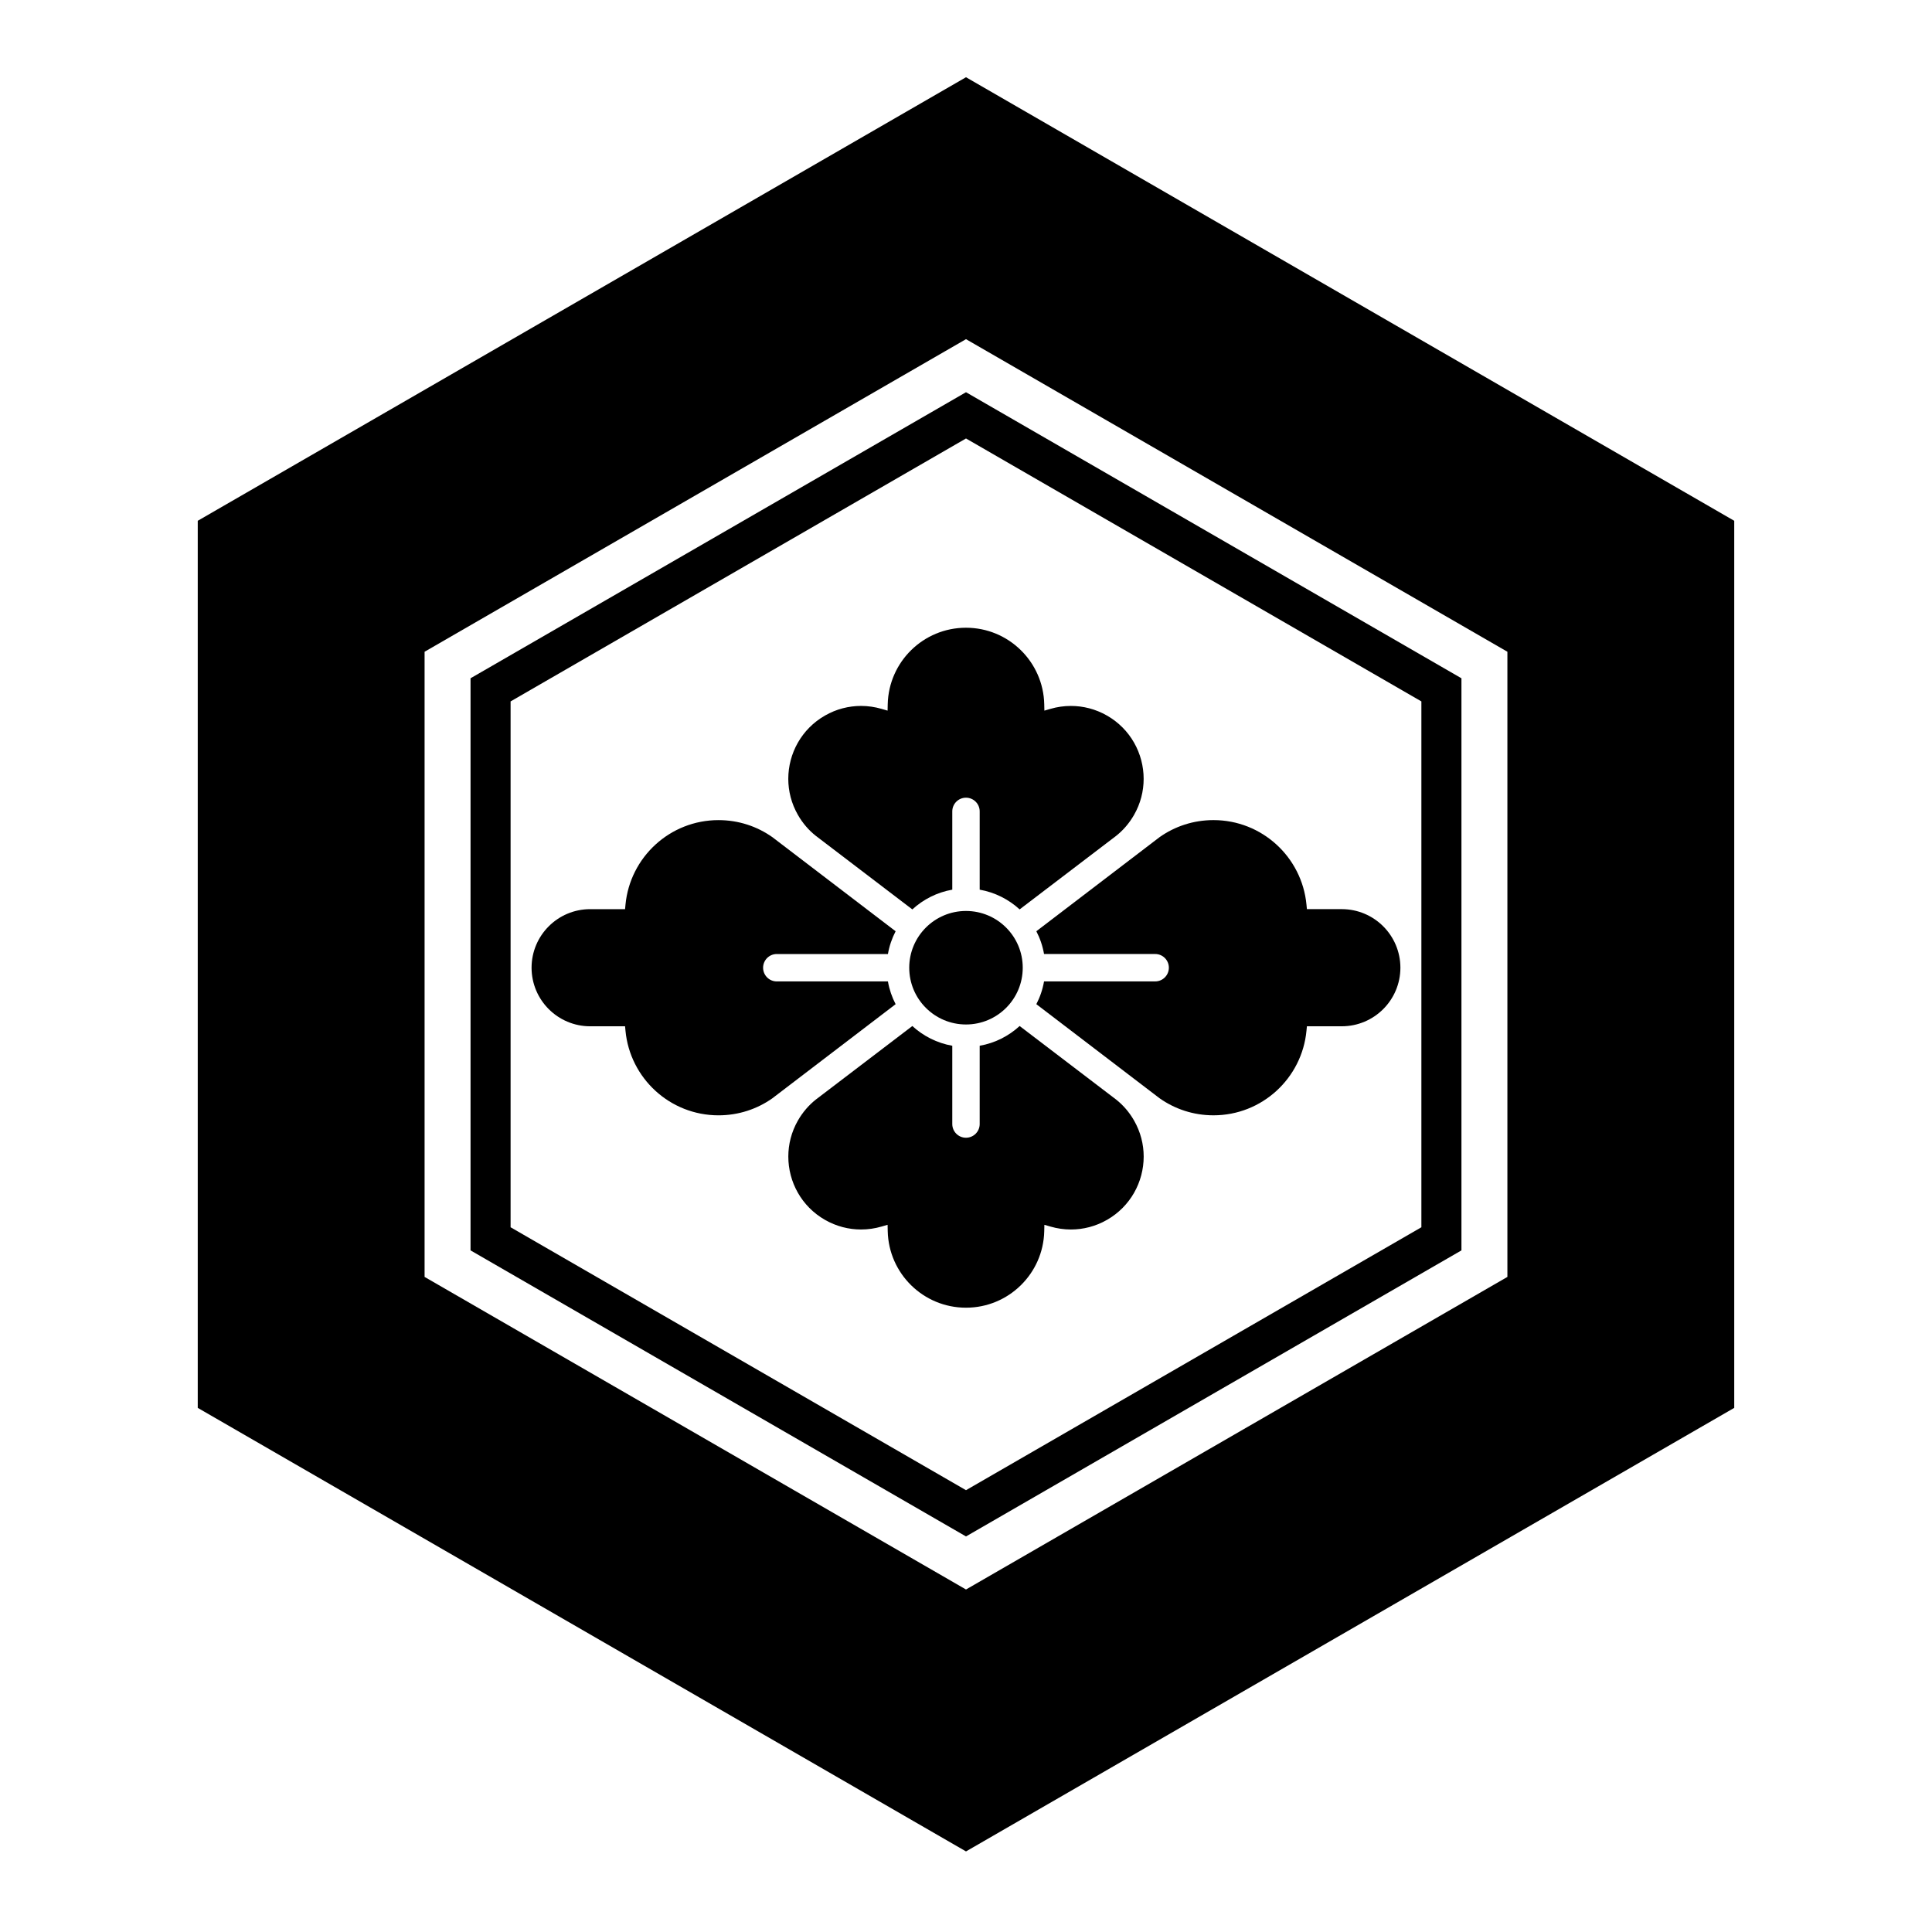 <?xml version="1.0" encoding="UTF-8" standalone="no"?>
<!-- Created with Inkscape (http://www.inkscape.org/) -->

<svg
   version="1.1"
   id="svg114458"
   width="793.701"
   height="793.701"
   viewBox="0 0 793.701 793.701"
   sodipodi:docname="Kikkou Hanabishi.svg"
   inkscape:version="1.2 (dc2aeda, 2022-05-15)"
   xmlns:inkscape="http://www.inkscape.org/namespaces/inkscape"
   xmlns:sodipodi="http://sodipodi.sourceforge.net/DTD/sodipodi-0.dtd"
   xmlns="http://www.w3.org/2000/svg"
   xmlns:svg="http://www.w3.org/2000/svg">
  <defs
     id="defs114462">
    <clipPath
       clipPathUnits="userSpaceOnUse"
       id="clipPath115021">
      <path
         d="M -576.369,585.588 H 18.907 V -9.688 h -595.276 z"
         id="path115023"
         style="stroke-width:1" />
    </clipPath>
    <clipPath
       clipPathUnits="userSpaceOnUse"
       id="clipPath115027">
      <path
         d="M -550.264,577.325 H 45.012 V -17.951 H -550.264 Z"
         id="path115029"
         style="stroke-width:1" />
    </clipPath>
    <clipPath
       clipPathUnits="userSpaceOnUse"
       id="clipPath115033">
      <path
         d="M -574.546,585.852 H 20.73 V -9.424 H -574.546 Z"
         id="path115035"
         style="stroke-width:1" />
    </clipPath>
    <clipPath
       clipPathUnits="userSpaceOnUse"
       id="clipPath115039">
      <path
         d="M -538.222,577.948 H 57.054 V -17.328 H -538.222 Z"
         id="path115041"
         style="stroke-width:1" />
    </clipPath>
    <clipPath
       clipPathUnits="userSpaceOnUse"
       id="clipPath115045">
      <path
         d="M -584.194,578.938 H 11.082 V -16.338 h -595.276 z"
         id="path115047"
         style="stroke-width:1" />
    </clipPath>
    <clipPath
       clipPathUnits="userSpaceOnUse"
       id="clipPath115051">
      <path
         d="m -431.483,298.167 h 595.276 v -595.276 H -431.483 Z"
         id="path115053"
         style="stroke-width:1" />
    </clipPath>
    <clipPath
       clipPathUnits="userSpaceOnUse"
       id="clipPath115057">
      <path
         d="M -548.983,585.852 H 46.293 V -9.424 H -548.983 Z"
         id="path115059"
         style="stroke-width:1" />
    </clipPath>
    <clipPath
       clipPathUnits="userSpaceOnUse"
       id="clipPath115063">
      <path
         d="M -556.401,578.014 H 38.875 V -17.262 H -556.401 Z"
         id="path115065"
         style="stroke-width:1" />
    </clipPath>
    <clipPath
       clipPathUnits="userSpaceOnUse"
       id="clipPath115069">
      <path
         d="M -586.545,579.503 H 8.731 V -15.773 H -586.545 Z"
         id="path115071"
         style="stroke-width:1" />
    </clipPath>
    <clipPath
       clipPathUnits="userSpaceOnUse"
       id="clipPath115075">
      <path
         d="M -567.775,585.852 H 27.501 V -9.424 H -567.775 Z"
         id="path115077"
         style="stroke-width:1" />
    </clipPath>
    <clipPath
       clipPathUnits="userSpaceOnUse"
       id="clipPath115082">
      <path
         d="M -568.227,575.819 H 27.049 V -19.457 H -568.227 Z"
         id="path115084"
         style="stroke-width:1" />
    </clipPath>
    <clipPath
       clipPathUnits="userSpaceOnUse"
       id="clipPath115088">
      <path
         d="M -561.413,585.852 H 33.863 V -9.424 H -561.413 Z"
         id="path115090"
         style="stroke-width:1" />
    </clipPath>
    <clipPath
       clipPathUnits="userSpaceOnUse"
       id="clipPath115094">
      <path
         d="M -557.064,585.848 H 38.211 V -9.428 H -557.064 Z"
         id="path115096"
         style="stroke-width:1" />
    </clipPath>
    <clipPath
       clipPathUnits="userSpaceOnUse"
       id="clipPath115100">
      <path
         d="M -553.898,585.848 H 41.378 V -9.428 H -553.898 Z"
         id="path115102"
         style="stroke-width:1" />
    </clipPath>
    <clipPath
       clipPathUnits="userSpaceOnUse"
       id="clipPath115106">
      <path
         d="m -437.947,378.136 h 595.276 v -595.276 h -595.276 z"
         id="path115108"
         style="stroke-width:1" />
    </clipPath>
    <clipPath
       clipPathUnits="userSpaceOnUse"
       id="clipPath115112">
      <path
         d="M -564.573,585.848 H 30.703 V -9.428 H -564.573 Z"
         id="path115114"
         style="stroke-width:1" />
    </clipPath>
    <clipPath
       clipPathUnits="userSpaceOnUse"
       id="clipPath115118">
      <path
         d="M -572.817,586.135 H 22.459 V -9.141 H -572.817 Z"
         id="path115120"
         style="stroke-width:1" />
    </clipPath>
    <clipPath
       clipPathUnits="userSpaceOnUse"
       id="clipPath115124">
      <path
         d="m -315.121,298.169 h 595.276 v -595.276 H -315.121 Z"
         id="path115126"
         style="stroke-width:1" />
    </clipPath>
    <clipPath
       clipPathUnits="userSpaceOnUse"
       id="clipPath115131">
      <path
         d="m -297.632,245.78 h 595.276 v -595.276 h -595.276 z"
         id="path115133"
         style="stroke-width:1" />
    </clipPath>
    <clipPath
       clipPathUnits="userSpaceOnUse"
       id="clipPath115137">
      <path
         d="m -163.782,298.166 h 595.276 v -595.276 h -595.276 z"
         id="path115139"
         style="stroke-width:1" />
    </clipPath>
    <clipPath
       clipPathUnits="userSpaceOnUse"
       id="clipPath115143">
      <path
         d="m -297.634,350.552 h 595.276 v -595.276 H -297.634 Z"
         id="path115145"
         style="stroke-width:1" />
    </clipPath>
    <clipPath
       clipPathUnits="userSpaceOnUse"
       id="clipPath115149">
      <path
         d="M -557.495,577.85 H 37.781 V -17.426 H -557.495 Z"
         id="path115151"
         style="stroke-width:1" />
    </clipPath>
    <clipPath
       clipPathUnits="userSpaceOnUse"
       id="clipPath115155">
      <path
         d="M -531.192,581.588 H 64.084 V -13.688 H -531.192 Z"
         id="path115157"
         style="stroke-width:1" />
    </clipPath>
    <clipPath
       clipPathUnits="userSpaceOnUse"
       id="clipPath115161">
      <path
         d="M -528.09,575.381 H 67.186 V -19.895 H -528.09 Z"
         id="path115163"
         style="stroke-width:1" />
    </clipPath>
    <clipPath
       clipPathUnits="userSpaceOnUse"
       id="clipPath115167">
      <path
         d="M -536.698,584.573 H 58.578 V -10.703 H -536.698 Z"
         id="path115169"
         style="stroke-width:1" />
    </clipPath>
    <clipPath
       clipPathUnits="userSpaceOnUse"
       id="clipPath115173">
      <path
         d="M -540.821,585.848 H 54.455 V -9.428 H -540.821 Z"
         id="path115175"
         style="stroke-width:1" />
    </clipPath>
    <clipPath
       clipPathUnits="userSpaceOnUse"
       id="clipPath115179">
      <path
         d="M -545.417,584.573 H 49.859 V -10.703 H -545.417 Z"
         id="path115181"
         style="stroke-width:1" />
    </clipPath>
    <clipPath
       clipPathUnits="userSpaceOnUse"
       id="clipPath115185">
      <path
         d="M -542.933,584.573 H 52.343 V -10.703 H -542.933 Z"
         id="path115187"
         style="stroke-width:1" />
    </clipPath>
  </defs>
  <sodipodi:namedview
     id="namedview114460"
     pagecolor="#ffffff"
     bordercolor="#000000"
     borderopacity="0.25"
     inkscape:showpageshadow="2"
     inkscape:pageopacity="0.0"
     inkscape:pagecheckerboard="0"
     inkscape:deskcolor="#d1d1d1"
     showgrid="false"
     inkscape:zoom="0.29734106"
     inkscape:cx="-215.24105"
     inkscape:cy="396.85068"
     inkscape:window-width="1419"
     inkscape:window-height="456"
     inkscape:window-x="0"
     inkscape:window-y="25"
     inkscape:window-maximized="0"
     inkscape:current-layer="svg114458">
    <inkscape:page
       x="0"
       y="0"
       id="page114464"
       width="793.701"
       height="793.701" />
  </sodipodi:namedview>
  <path
     d="M 583.93 504.182 L 396.85 612.195 L 209.76 504.182 L 209.76 288.151 L 396.85 180.133 L 583.93 288.151 Z M 193.306 278.649 L 193.306 513.682 L 396.85 631.198 L 600.389 513.682 L 600.389 278.649 L 396.85 161.131 Z M 619.267 524.581 L 396.85 652.994 L 174.427 524.581 L 174.427 267.751 L 396.85 139.335 L 619.267 267.751 Z M 396.85 31.731 L 81.238 213.948 L 81.238 578.382 L 396.85 760.597 L 712.454 578.382 L 712.454 213.948 Z"
     style="fill:#000000;fill-opacity:1;fill-rule:nonzero;stroke:none"
     id="path114578" />
  <path
     d="M 420.161 397.558 C 420.161 410.437 409.724 420.875 396.845 420.875 C 383.965 420.875 373.53 410.437 373.53 397.558 C 373.53 384.679 383.965 374.242 396.845 374.242 C 409.724 374.242 420.161 384.679 420.161 397.558"
     style="fill:#000000;fill-opacity:1;fill-rule:nonzero;stroke:none"
     id="path114582" />
  <path
     d="M 396.842 327.707 C 399.953 327.707 402.475 330.226 402.475 333.338 L 402.475 365.494 C 408.738 366.588 414.397 369.486 418.883 373.599 L 458.502 343.408 C 461.401 341.114 463.924 338.21 465.883 334.784 C 468.572 330.094 469.832 324.992 469.832 319.96 C 469.832 309.576 464.424 299.484 454.771 293.971 C 450.083 291.284 444.983 290.014 439.95 290.014 C 437.098 290.014 434.278 290.418 431.577 291.207 L 429.051 291.939 L 428.994 289.316 C 428.603 271.896 414.357 257.883 396.842 257.883 C 379.329 257.883 365.086 271.896 364.695 289.316 L 364.635 291.939 L 362.115 291.207 C 359.398 290.418 356.573 290.007 353.731 290.007 C 348.693 290.014 343.591 291.276 338.91 293.971 C 329.249 299.491 323.849 309.576 323.841 319.96 C 323.841 324.992 325.112 330.087 327.798 334.784 C 329.765 338.218 332.279 341.114 335.163 343.387 L 374.806 373.602 C 379.285 369.486 384.954 366.586 391.214 365.492 L 391.214 333.338 C 391.214 330.226 393.737 327.714 396.842 327.707"
     style="fill:#000000;fill-opacity:1;fill-rule:nonzero;stroke:none"
     id="path114586" />
  <path
     d="M 218.376 397.554 C 218.397 410.841 229.144 421.601 242.444 421.622 L 256.788 421.622 L 256.961 423.45 C 258.805 442.939 275.208 458.203 295.186 458.197 C 303.43 458.197 311.053 455.603 317.249 451.238 L 367.937 412.538 C 366.437 409.646 365.354 406.505 364.774 403.187 L 319.121 403.187 C 316.005 403.187 313.493 400.663 313.493 397.554 C 313.504 394.453 316.005 391.929 319.121 391.929 L 364.774 391.929 C 365.354 388.614 366.434 385.47 367.937 382.577 L 317.305 343.921 C 311.053 339.505 303.43 336.919 295.186 336.919 C 275.208 336.911 258.805 352.174 256.961 371.666 L 256.788 373.494 L 242.444 373.494 C 229.144 373.515 218.397 384.265 218.376 397.554"
     style="fill:#000000;fill-opacity:1;fill-rule:nonzero;stroke:none"
     id="path114590" />
  <path
     d="M 396.845 467.403 C 393.734 467.403 391.214 464.883 391.214 461.772 L 391.214 429.616 C 384.952 428.522 379.29 425.624 374.806 421.51 L 335.185 451.7 C 332.285 453.996 329.765 456.9 327.804 460.326 C 325.117 465.018 323.855 470.118 323.855 475.151 C 323.855 485.534 329.261 495.624 338.916 501.14 C 343.602 503.826 348.704 505.096 353.737 505.096 C 356.592 505.096 359.409 504.692 362.11 503.903 L 364.638 503.171 L 364.696 505.794 C 365.084 523.212 379.329 537.227 396.845 537.227 C 414.357 537.227 428.601 523.212 428.994 505.794 L 429.052 503.171 L 431.574 503.903 C 434.286 504.692 437.114 505.103 439.956 505.103 C 444.994 505.096 450.094 503.834 454.777 501.14 C 464.438 495.619 469.838 485.534 469.846 475.151 C 469.846 470.118 468.578 465.023 465.889 460.326 C 463.922 456.892 461.408 453.996 458.526 451.72 L 418.884 421.507 C 414.402 425.624 408.733 428.524 402.473 429.616 L 402.473 461.772 C 402.473 464.883 399.953 467.396 396.845 467.403"
     style="fill:#000000;fill-opacity:1;fill-rule:nonzero;stroke:none"
     id="path114594" />
  <path
     d="M 575.311 397.555 C 575.292 384.267 564.539 373.51 551.243 373.488 L 536.902 373.488 L 536.726 371.66 C 534.882 352.167 518.479 336.906 498.501 336.912 C 490.255 336.912 482.634 339.506 476.438 343.871 L 425.749 382.57 C 427.25 385.463 428.335 388.603 428.91 391.923 L 474.566 391.923 C 477.682 391.923 480.191 394.447 480.191 397.555 C 480.186 400.655 477.682 403.179 474.566 403.179 L 428.91 403.179 C 428.335 406.494 427.253 409.639 425.749 412.532 L 476.382 451.19 C 482.634 455.604 490.255 458.191 498.501 458.191 C 518.479 458.198 534.882 442.934 536.726 423.442 L 536.902 421.616 L 551.243 421.616 C 564.539 421.594 575.292 410.843 575.311 397.555"
     style="fill:#000000;fill-opacity:1;fill-rule:nonzero;stroke:none"
     id="path114598" />
</svg>
